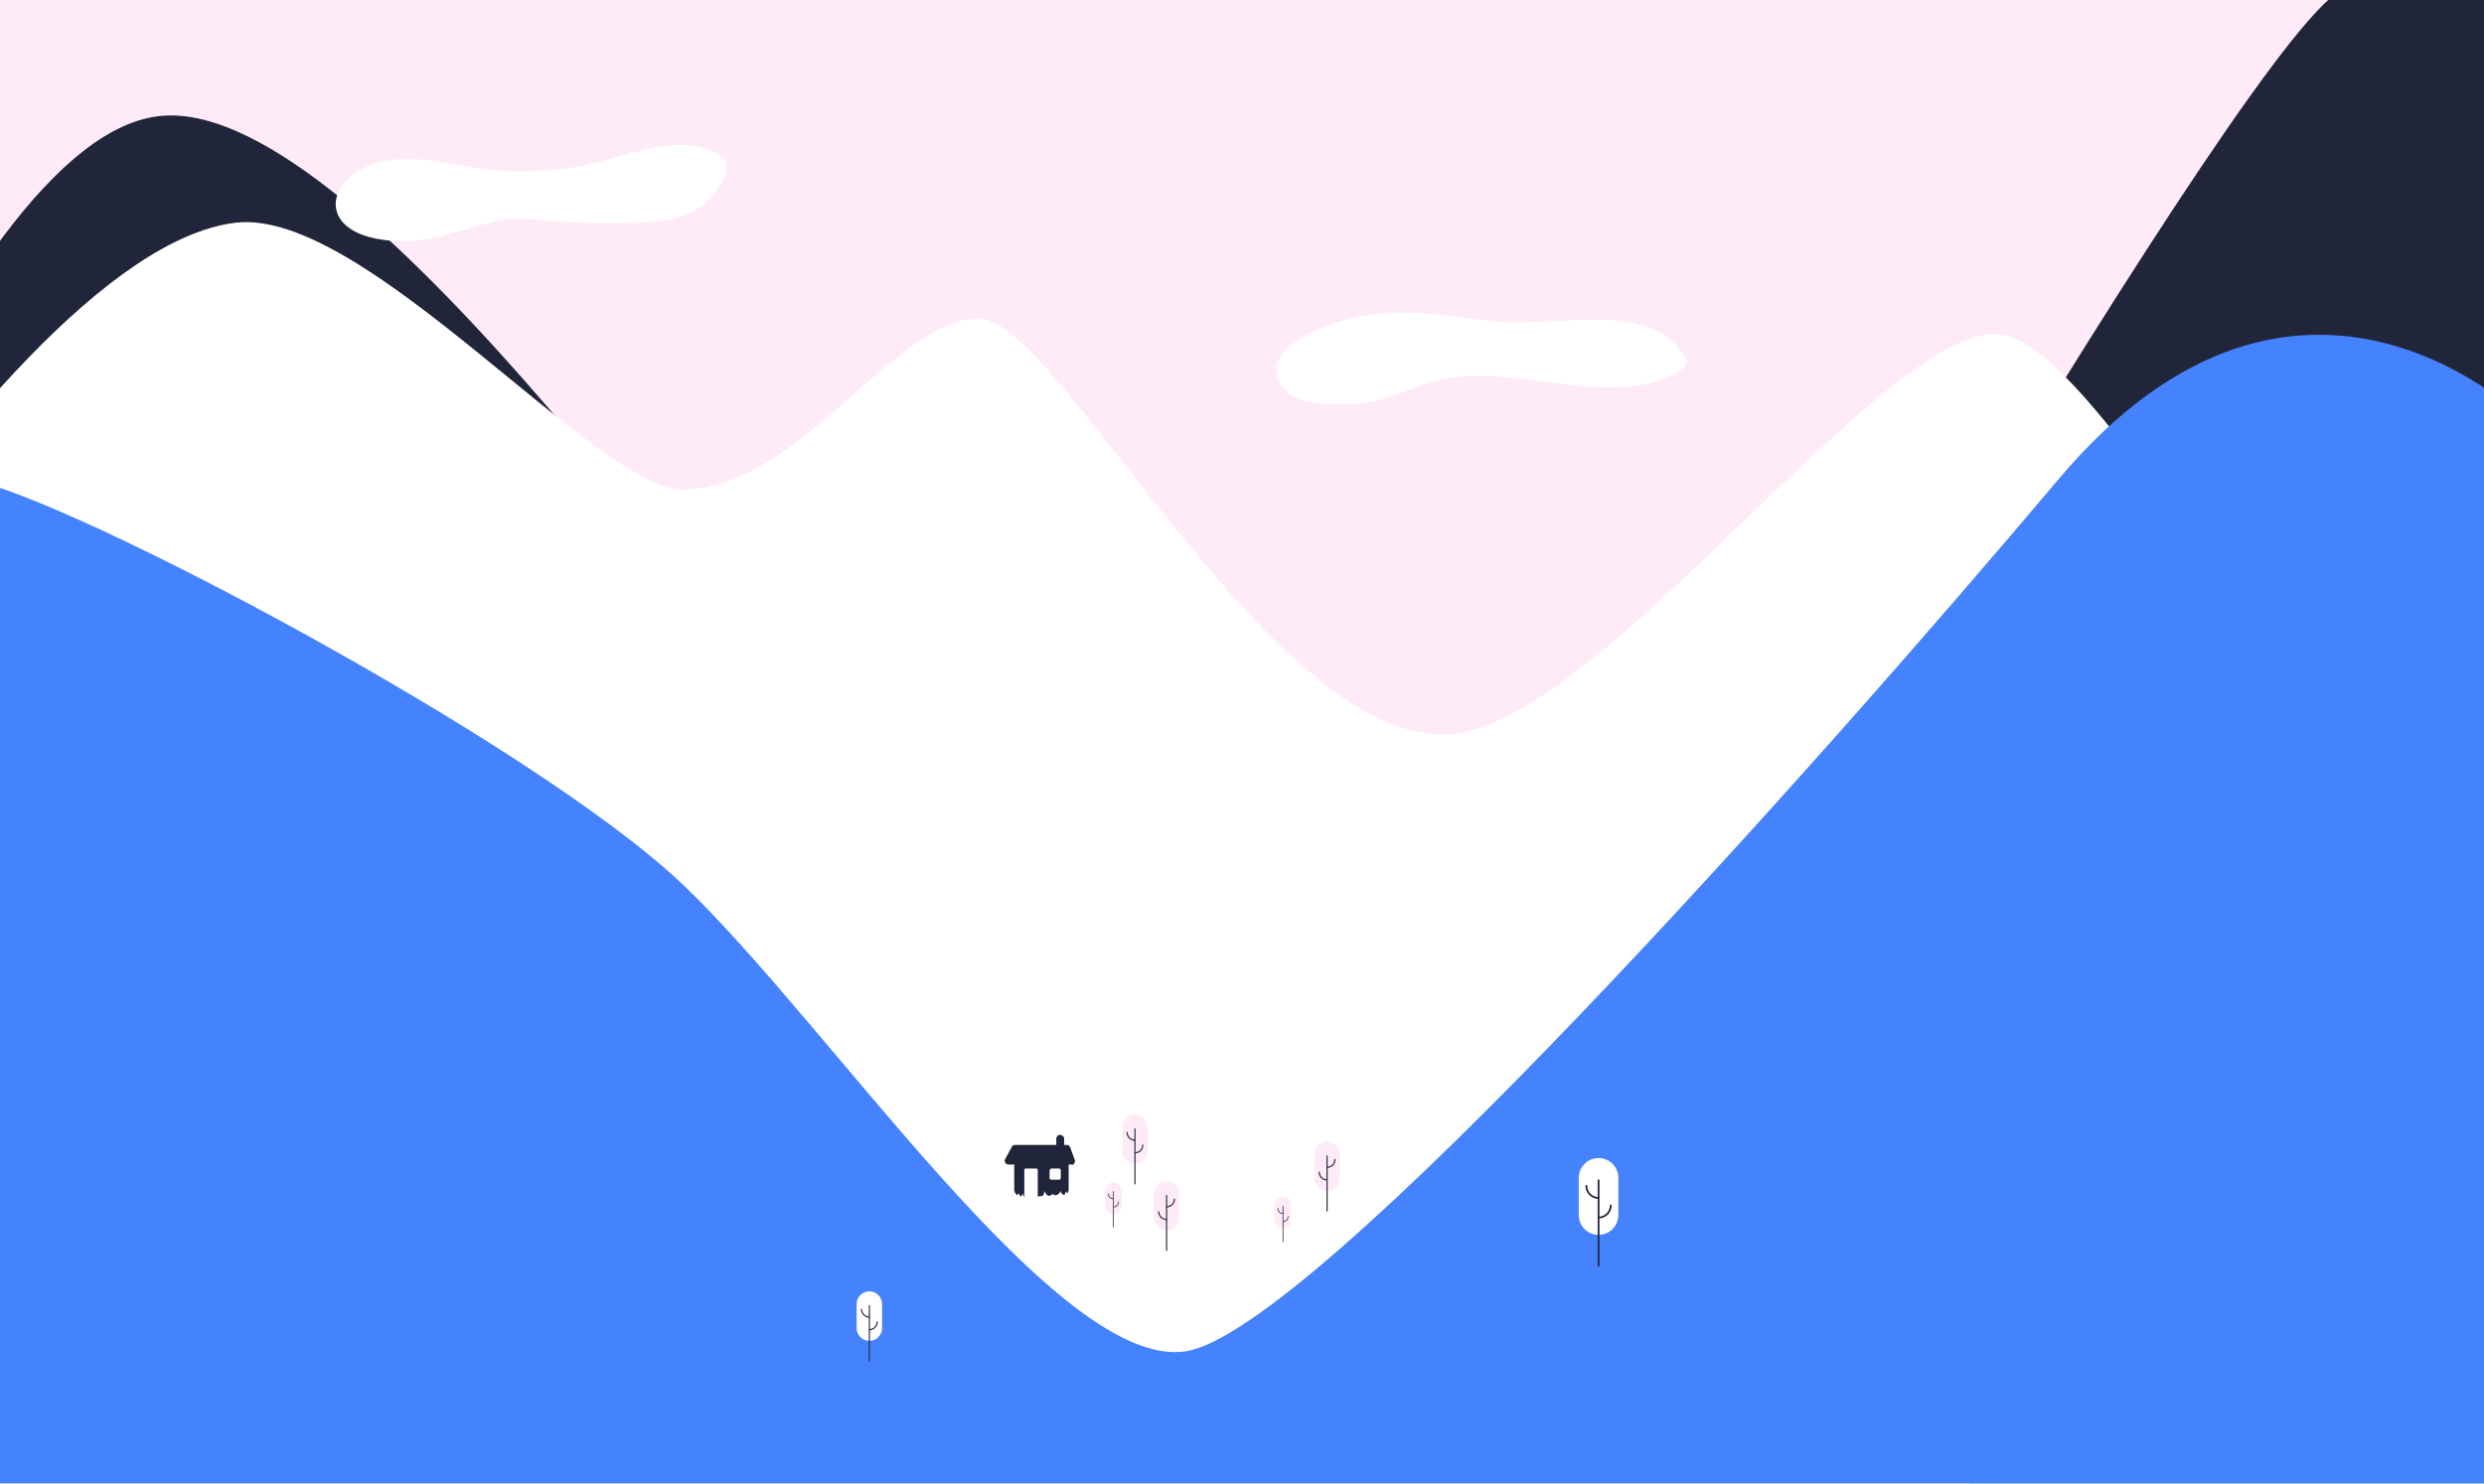 <svg width="800" height="478" viewBox="0 0 800 478" fill="none" xmlns="http://www.w3.org/2000/svg">
<g clip-path="url(#clip0)">
<path d="M810.278 -2.222H-7.476V492.999H810.278V-2.222Z" fill="#FFEBF7"/>
<g filter="url(#filter0_d)">
<path d="M-90.541 266.208C-90.541 266.208 -15.719 38.148 52.55 33.287C118.495 28.426 245.1 219.708 273.845 246.762C302.59 273.817 529.591 345.891 529.591 345.891C529.591 345.891 728.27 -1.799 755.536 -7.717C782.802 -13.635 837.544 1.371 837.544 1.371L875.8 488.771L-71.096 430.224L-90.541 266.208Z" fill="#20253A"/>
</g>
<path d="M-131.756 322.43C-131.756 322.43 -4.94 81.689 75.8 71.755C117.438 66.682 192.682 158.413 220.159 157.779C257.993 156.934 287.795 102.825 315.272 102.614C341.058 102.614 410.807 242.747 468.297 236.406C517.755 230.91 609.486 101.346 645.206 107.898C681.137 114.45 770.12 284.596 784.915 295.164C799.71 305.732 845.998 495.535 845.998 495.535L-15.508 488.56L-131.756 322.43Z" fill="white"/>
<path d="M832.894 477.147L814.294 136.22C814.294 136.22 741.163 61.609 662.96 154.397C584.757 247.185 423.277 428.533 382.062 435.297C340.846 442.061 267.293 329.827 219.525 284.596C171.758 239.365 21.692 159.893 -10.012 154.397C-41.716 148.902 -24.808 516.883 -24.808 516.883L832.683 507.583L832.894 477.147Z" fill="#4583FE"/>
<path d="M480.133 103.459C467.24 101.98 454.347 99.443 441.665 101.346C428.984 103.248 406.791 110.857 411.863 122.693C415.245 130.936 428.35 130.513 437.015 130.091C445.893 129.668 453.924 124.807 462.59 122.693C485.628 116.775 510.358 129.457 533.184 122.904C537.412 121.636 545.232 118.466 542.696 114.873C530.648 96.061 501.903 105.784 480.133 103.459Z" fill="white"/>
<path d="M120.82 76.828C115.536 75.771 109.618 73.023 108.349 67.739C107.081 62.666 111.097 57.593 115.747 54.846C129.274 47.237 145.76 53.789 161.19 55.057C167.742 55.48 174.294 55.057 181.057 54.423C197.966 52.944 217.623 40.896 231.995 50.196C237.702 54 230.093 63.934 224.175 67.528C218.257 71.121 211.282 71.543 204.307 71.755C194.162 71.966 184.017 71.755 173.871 70.909C169.644 70.487 165.628 70.064 161.401 70.909C146.606 74.08 136.46 79.998 120.82 76.828Z" fill="white"/>
<path d="M279.988 416.015C282.246 416.015 284.09 417.858 284.09 420.116V427.857C284.09 430.115 282.246 431.959 279.988 431.959C277.73 431.959 275.887 430.115 275.887 427.857V420.116C275.887 417.858 277.73 416.015 279.988 416.015Z" fill="white"/>
<path d="M279.988 438.548C280.081 438.548 280.173 438.456 280.173 438.364V420.623C280.173 420.531 280.081 420.438 279.988 420.438C279.896 420.438 279.804 420.531 279.804 420.623V438.364C279.804 438.502 279.896 438.548 279.988 438.548Z" fill="#20253A"/>
<path d="M279.988 428.549C281.509 428.549 282.707 427.304 282.707 425.83C282.707 425.738 282.615 425.646 282.523 425.646C282.431 425.646 282.385 425.738 282.338 425.83C282.338 427.12 281.279 428.18 279.988 428.18C279.896 428.18 279.804 428.272 279.804 428.364C279.804 428.456 279.896 428.549 279.988 428.549Z" fill="#20253A"/>
<path d="M279.988 424.493C280.081 424.493 280.173 424.401 280.173 424.309C280.173 424.217 280.081 424.125 279.988 424.125C278.698 424.125 277.638 423.065 277.638 421.775C277.638 421.682 277.546 421.59 277.454 421.59C277.362 421.59 277.27 421.682 277.27 421.775C277.27 423.249 278.468 424.493 279.988 424.493Z" fill="#20253A"/>
<path d="M514.832 373.066C518.338 373.066 521.201 375.929 521.201 379.436V391.459C521.201 394.966 518.338 397.829 514.832 397.829C511.325 397.829 508.462 394.966 508.462 391.459V379.436C508.462 375.929 511.325 373.066 514.832 373.066Z" fill="white"/>
<path d="M514.832 408.062C514.975 408.062 515.118 407.919 515.118 407.776V380.223C515.118 380.08 514.975 379.937 514.832 379.937C514.689 379.937 514.545 380.08 514.545 380.223V407.776C514.545 407.991 514.689 408.062 514.832 408.062Z" fill="#20253A"/>
<path d="M514.832 392.533C517.193 392.533 519.054 390.6 519.054 388.31C519.054 388.167 518.911 388.024 518.768 388.024C518.625 388.024 518.553 388.167 518.482 388.31C518.482 390.314 516.835 391.96 514.832 391.96C514.688 391.96 514.545 392.103 514.545 392.246C514.545 392.39 514.688 392.533 514.832 392.533Z" fill="#20253A"/>
<path d="M514.832 386.235C514.975 386.235 515.118 386.092 515.118 385.949C515.118 385.805 514.975 385.662 514.832 385.662C512.828 385.662 511.182 384.016 511.182 382.012C511.182 381.869 511.039 381.726 510.895 381.726C510.752 381.726 510.609 381.869 510.609 382.012C510.609 384.302 512.47 386.235 514.832 386.235Z" fill="#20253A"/>
<path d="M427.395 367.776C425.137 367.776 423.294 369.62 423.294 371.878V379.619C423.294 381.877 425.137 383.72 427.395 383.72C429.653 383.72 431.496 381.877 431.496 379.619V371.878C431.496 369.62 429.653 367.776 427.395 367.776Z" fill="#FFEBF7"/>
<path d="M427.395 390.31C427.303 390.31 427.211 390.218 427.211 390.126V372.385C427.211 372.292 427.303 372.2 427.395 372.2C427.487 372.2 427.579 372.292 427.579 372.385V390.126C427.579 390.264 427.487 390.31 427.395 390.31Z" fill="#20253A"/>
<path d="M427.395 380.31C425.874 380.31 424.676 379.066 424.676 377.592C424.676 377.499 424.768 377.407 424.861 377.407C424.953 377.407 424.999 377.499 425.045 377.592C425.045 378.882 426.105 379.942 427.395 379.942C427.487 379.942 427.579 380.034 427.579 380.126C427.579 380.218 427.487 380.31 427.395 380.31Z" fill="#20253A"/>
<path d="M427.395 376.255C427.303 376.255 427.211 376.163 427.211 376.071C427.211 375.979 427.303 375.886 427.395 375.886C428.685 375.886 429.745 374.827 429.745 373.536C429.745 373.444 429.837 373.352 429.929 373.352C430.022 373.352 430.114 373.444 430.114 373.536C430.114 375.011 428.916 376.255 427.395 376.255Z" fill="#20253A"/>
<path d="M375.712 380.515C373.454 380.515 371.611 382.358 371.611 384.616V392.358C371.611 394.616 373.454 396.459 375.712 396.459C377.97 396.459 379.813 394.616 379.813 392.358V384.616C379.813 382.358 377.97 380.515 375.712 380.515Z" fill="#FFEBF7"/>
<path d="M375.712 403.049C375.62 403.049 375.527 402.957 375.527 402.864V385.123C375.527 385.031 375.62 384.939 375.712 384.939C375.804 384.939 375.896 385.031 375.896 385.123V402.864C375.896 403.003 375.804 403.049 375.712 403.049Z" fill="#20253A"/>
<path d="M375.712 393.049C374.191 393.049 372.993 391.805 372.993 390.33C372.993 390.238 373.085 390.146 373.177 390.146C373.269 390.146 373.316 390.238 373.362 390.33C373.362 391.621 374.421 392.68 375.712 392.68C375.804 392.68 375.896 392.773 375.896 392.865C375.896 392.957 375.804 393.049 375.712 393.049Z" fill="#20253A"/>
<path d="M375.712 388.994C375.619 388.994 375.527 388.902 375.527 388.81C375.527 388.717 375.619 388.625 375.712 388.625C377.002 388.625 378.062 387.565 378.062 386.275C378.062 386.183 378.154 386.091 378.246 386.091C378.338 386.091 378.43 386.183 378.43 386.275C378.43 387.75 377.232 388.994 375.712 388.994Z" fill="#20253A"/>
<path d="M365.521 359.041C367.779 359.041 369.622 360.884 369.622 363.142V370.884C369.622 373.142 367.779 374.985 365.521 374.985C363.263 374.985 361.419 373.142 361.419 370.884V363.142C361.419 360.884 363.263 359.041 365.521 359.041Z" fill="#FFEBF7"/>
<path d="M365.521 381.575C365.613 381.575 365.705 381.482 365.705 381.39V363.649C365.705 363.557 365.613 363.465 365.521 363.465C365.428 363.465 365.336 363.557 365.336 363.649V381.39C365.336 381.528 365.428 381.575 365.521 381.575Z" fill="#20253A"/>
<path d="M365.521 371.575C367.041 371.575 368.239 370.331 368.239 368.856C368.239 368.764 368.147 368.672 368.055 368.672C367.963 368.672 367.917 368.764 367.871 368.856C367.871 370.146 366.811 371.206 365.521 371.206C365.428 371.206 365.336 371.298 365.336 371.391C365.336 371.483 365.428 371.575 365.521 371.575Z" fill="#20253A"/>
<path d="M365.521 367.52C365.613 367.52 365.705 367.428 365.705 367.335C365.705 367.243 365.613 367.151 365.521 367.151C364.23 367.151 363.17 366.091 363.17 364.801C363.17 364.709 363.078 364.617 362.986 364.617C362.894 364.617 362.802 364.709 362.802 364.801C362.802 366.276 364 367.52 365.521 367.52Z" fill="#20253A"/>
<path d="M358.604 380.879C360.059 380.879 361.247 382.067 361.247 383.523V388.514C361.247 389.969 360.059 391.157 358.604 391.157C357.148 391.157 355.96 389.969 355.96 388.514V383.523C355.96 382.067 357.148 380.879 358.604 380.879Z" fill="#FFEBF7"/>
<path d="M358.604 395.405C358.663 395.405 358.723 395.346 358.723 395.286V383.85C358.723 383.79 358.663 383.731 358.604 383.731C358.544 383.731 358.485 383.79 358.485 383.85V395.286C358.485 395.376 358.544 395.405 358.604 395.405Z" fill="#20253A"/>
<path d="M358.604 388.959C359.584 388.959 360.356 388.157 360.356 387.207C360.356 387.147 360.297 387.088 360.238 387.088C360.178 387.088 360.149 387.147 360.119 387.207C360.119 388.038 359.436 388.722 358.604 388.722C358.544 388.722 358.485 388.781 358.485 388.841C358.485 388.9 358.544 388.959 358.604 388.959Z" fill="#20253A"/>
<path d="M358.604 386.345C358.663 386.345 358.723 386.286 358.723 386.226C358.723 386.167 358.663 386.107 358.604 386.107C357.772 386.107 357.089 385.424 357.089 384.592C357.089 384.533 357.029 384.474 356.97 384.474C356.911 384.474 356.851 384.533 356.851 384.592C356.851 385.543 357.623 386.345 358.604 386.345Z" fill="#20253A"/>
<path d="M413.199 385.611C414.654 385.611 415.843 386.799 415.843 388.254V393.245C415.843 394.701 414.654 395.889 413.199 395.889C411.743 395.889 410.555 394.701 410.555 393.245V388.254C410.555 386.799 411.743 385.611 413.199 385.611Z" fill="#FFEBF7"/>
<path d="M413.199 400.137C413.258 400.137 413.318 400.077 413.318 400.018V388.581C413.318 388.522 413.258 388.462 413.199 388.462C413.139 388.462 413.08 388.522 413.08 388.581V400.018C413.08 400.107 413.139 400.137 413.199 400.137Z" fill="#20253A"/>
<path d="M413.199 393.691C414.179 393.691 414.952 392.889 414.952 391.938C414.952 391.879 414.892 391.819 414.833 391.819C414.773 391.819 414.744 391.879 414.714 391.938C414.714 392.77 414.031 393.453 413.199 393.453C413.139 393.453 413.08 393.513 413.08 393.572C413.08 393.631 413.139 393.691 413.199 393.691Z" fill="#20253A"/>
<path d="M413.199 391.077C413.258 391.077 413.318 391.017 413.318 390.958C413.318 390.898 413.258 390.839 413.199 390.839C412.367 390.839 411.684 390.156 411.684 389.324C411.684 389.264 411.624 389.205 411.565 389.205C411.506 389.205 411.446 389.264 411.446 389.324C411.446 390.275 412.219 391.077 413.199 391.077Z" fill="#20253A"/>
<path d="M329.17 371.376H341.64C342.905 371.376 344.17 372.46 344.17 373.906V383.124C344.17 384.389 343.086 385.654 341.64 385.654H329.17C327.904 385.654 326.639 384.57 326.639 383.124V373.906C326.82 372.46 327.904 371.376 329.17 371.376Z" fill="#20253A"/>
<path d="M341.459 365.593C342.002 365.593 342.725 366.135 342.725 366.858V371.195C342.725 371.738 342.182 372.461 341.459 372.461C340.917 372.461 340.194 371.918 340.194 371.195V366.858C340.194 366.135 340.737 365.593 341.459 365.593Z" fill="#20253A"/>
<path d="M338.568 376.437H341.098C341.279 376.437 341.64 376.618 341.64 376.979V379.509C341.64 379.69 341.46 380.051 341.098 380.051H338.568C338.387 380.051 338.026 379.871 338.026 379.509V376.979C338.206 376.618 338.387 376.437 338.568 376.437Z" fill="white"/>
<path d="M330.435 376.437H333.688C334.049 376.437 334.23 376.618 334.23 376.979V385.112C334.23 385.474 334.049 385.654 333.688 385.654H330.435C330.073 385.654 329.893 385.474 329.893 385.112V376.979C329.893 376.618 330.073 376.437 330.435 376.437Z" fill="white"/>
<path d="M345.436 375.172H324.832C324.109 375.172 323.567 374.629 323.567 373.906C323.567 373.726 323.748 373.545 323.748 373.364L325.916 369.388C326.097 369.026 326.459 368.846 326.82 368.846H343.628C344.171 368.846 344.532 369.207 344.713 369.749L346.159 373.726C346.339 374.268 345.978 374.991 345.436 375.352C345.616 375.172 345.436 375.172 345.436 375.172Z" fill="#20253A"/>
<path d="M343.447 383.485C343.267 384.027 343.086 384.389 342.905 384.75C342.725 384.931 342.725 384.931 342.725 384.931C342.544 384.931 342.544 384.931 342.544 384.931C342.002 384.75 341.64 384.208 341.64 383.666C341.459 384.027 341.098 384.569 340.736 384.75C340.375 385.112 339.833 385.112 339.471 384.931C339.291 384.75 339.11 384.75 338.929 384.75C338.748 384.75 338.568 384.931 338.387 385.112C337.845 385.292 337.483 385.292 337.122 384.931C336.76 384.569 336.58 384.027 336.58 383.666L336.037 384.931C336.037 385.112 335.857 385.112 335.857 385.112C335.676 385.292 335.676 385.292 335.495 385.292C334.591 385.473 333.688 385.473 332.784 385.473C332.242 385.292 331.7 385.292 331.158 385.473C330.977 385.654 330.615 385.654 330.435 385.654C329.892 385.654 329.531 385.292 329.531 384.75C329.531 384.569 329.531 384.569 329.531 384.389C329.35 384.931 328.989 385.292 328.627 385.473C328.447 385.112 328.266 384.75 328.085 384.389C327.724 384.931 327.362 385.292 327.001 385.835C328.266 386.558 329.712 386.558 331.158 386.558C334.411 386.558 337.664 386.738 340.917 386.738C342.002 386.919 343.086 386.919 344.17 386.738C344.351 386.738 344.713 386.558 344.893 386.377C345.074 386.015 344.893 385.473 345.074 385.112C344.713 384.931 344.532 384.931 344.17 384.75C343.447 384.208 343.267 383.847 343.447 383.485Z" fill="white"/>
</g>
<defs>
<filter id="filter0_d" x="-94.541" y="-9.099" width="974.341" height="505.871" filterUnits="userSpaceOnUse" color-interpolation-filters="sRGB">
<feFlood flood-opacity="0" result="BackgroundImageFix"/>
<feColorMatrix in="SourceAlpha" type="matrix" values="0 0 0 0 0 0 0 0 0 0 0 0 0 0 0 0 0 0 127 0"/>
<feOffset dy="4"/>
<feGaussianBlur stdDeviation="2"/>
<feColorMatrix type="matrix" values="0 0 0 0 0 0 0 0 0 0 0 0 0 0 0 0 0 0 0.25 0"/>
<feBlend mode="normal" in2="BackgroundImageFix" result="effect1_dropShadow"/>
<feBlend mode="normal" in="SourceGraphic" in2="effect1_dropShadow" result="shape"/>
</filter>
<clipPath id="clip0">
<rect width="800" height="477.889" fill="white"/>
</clipPath>
</defs>
</svg>
